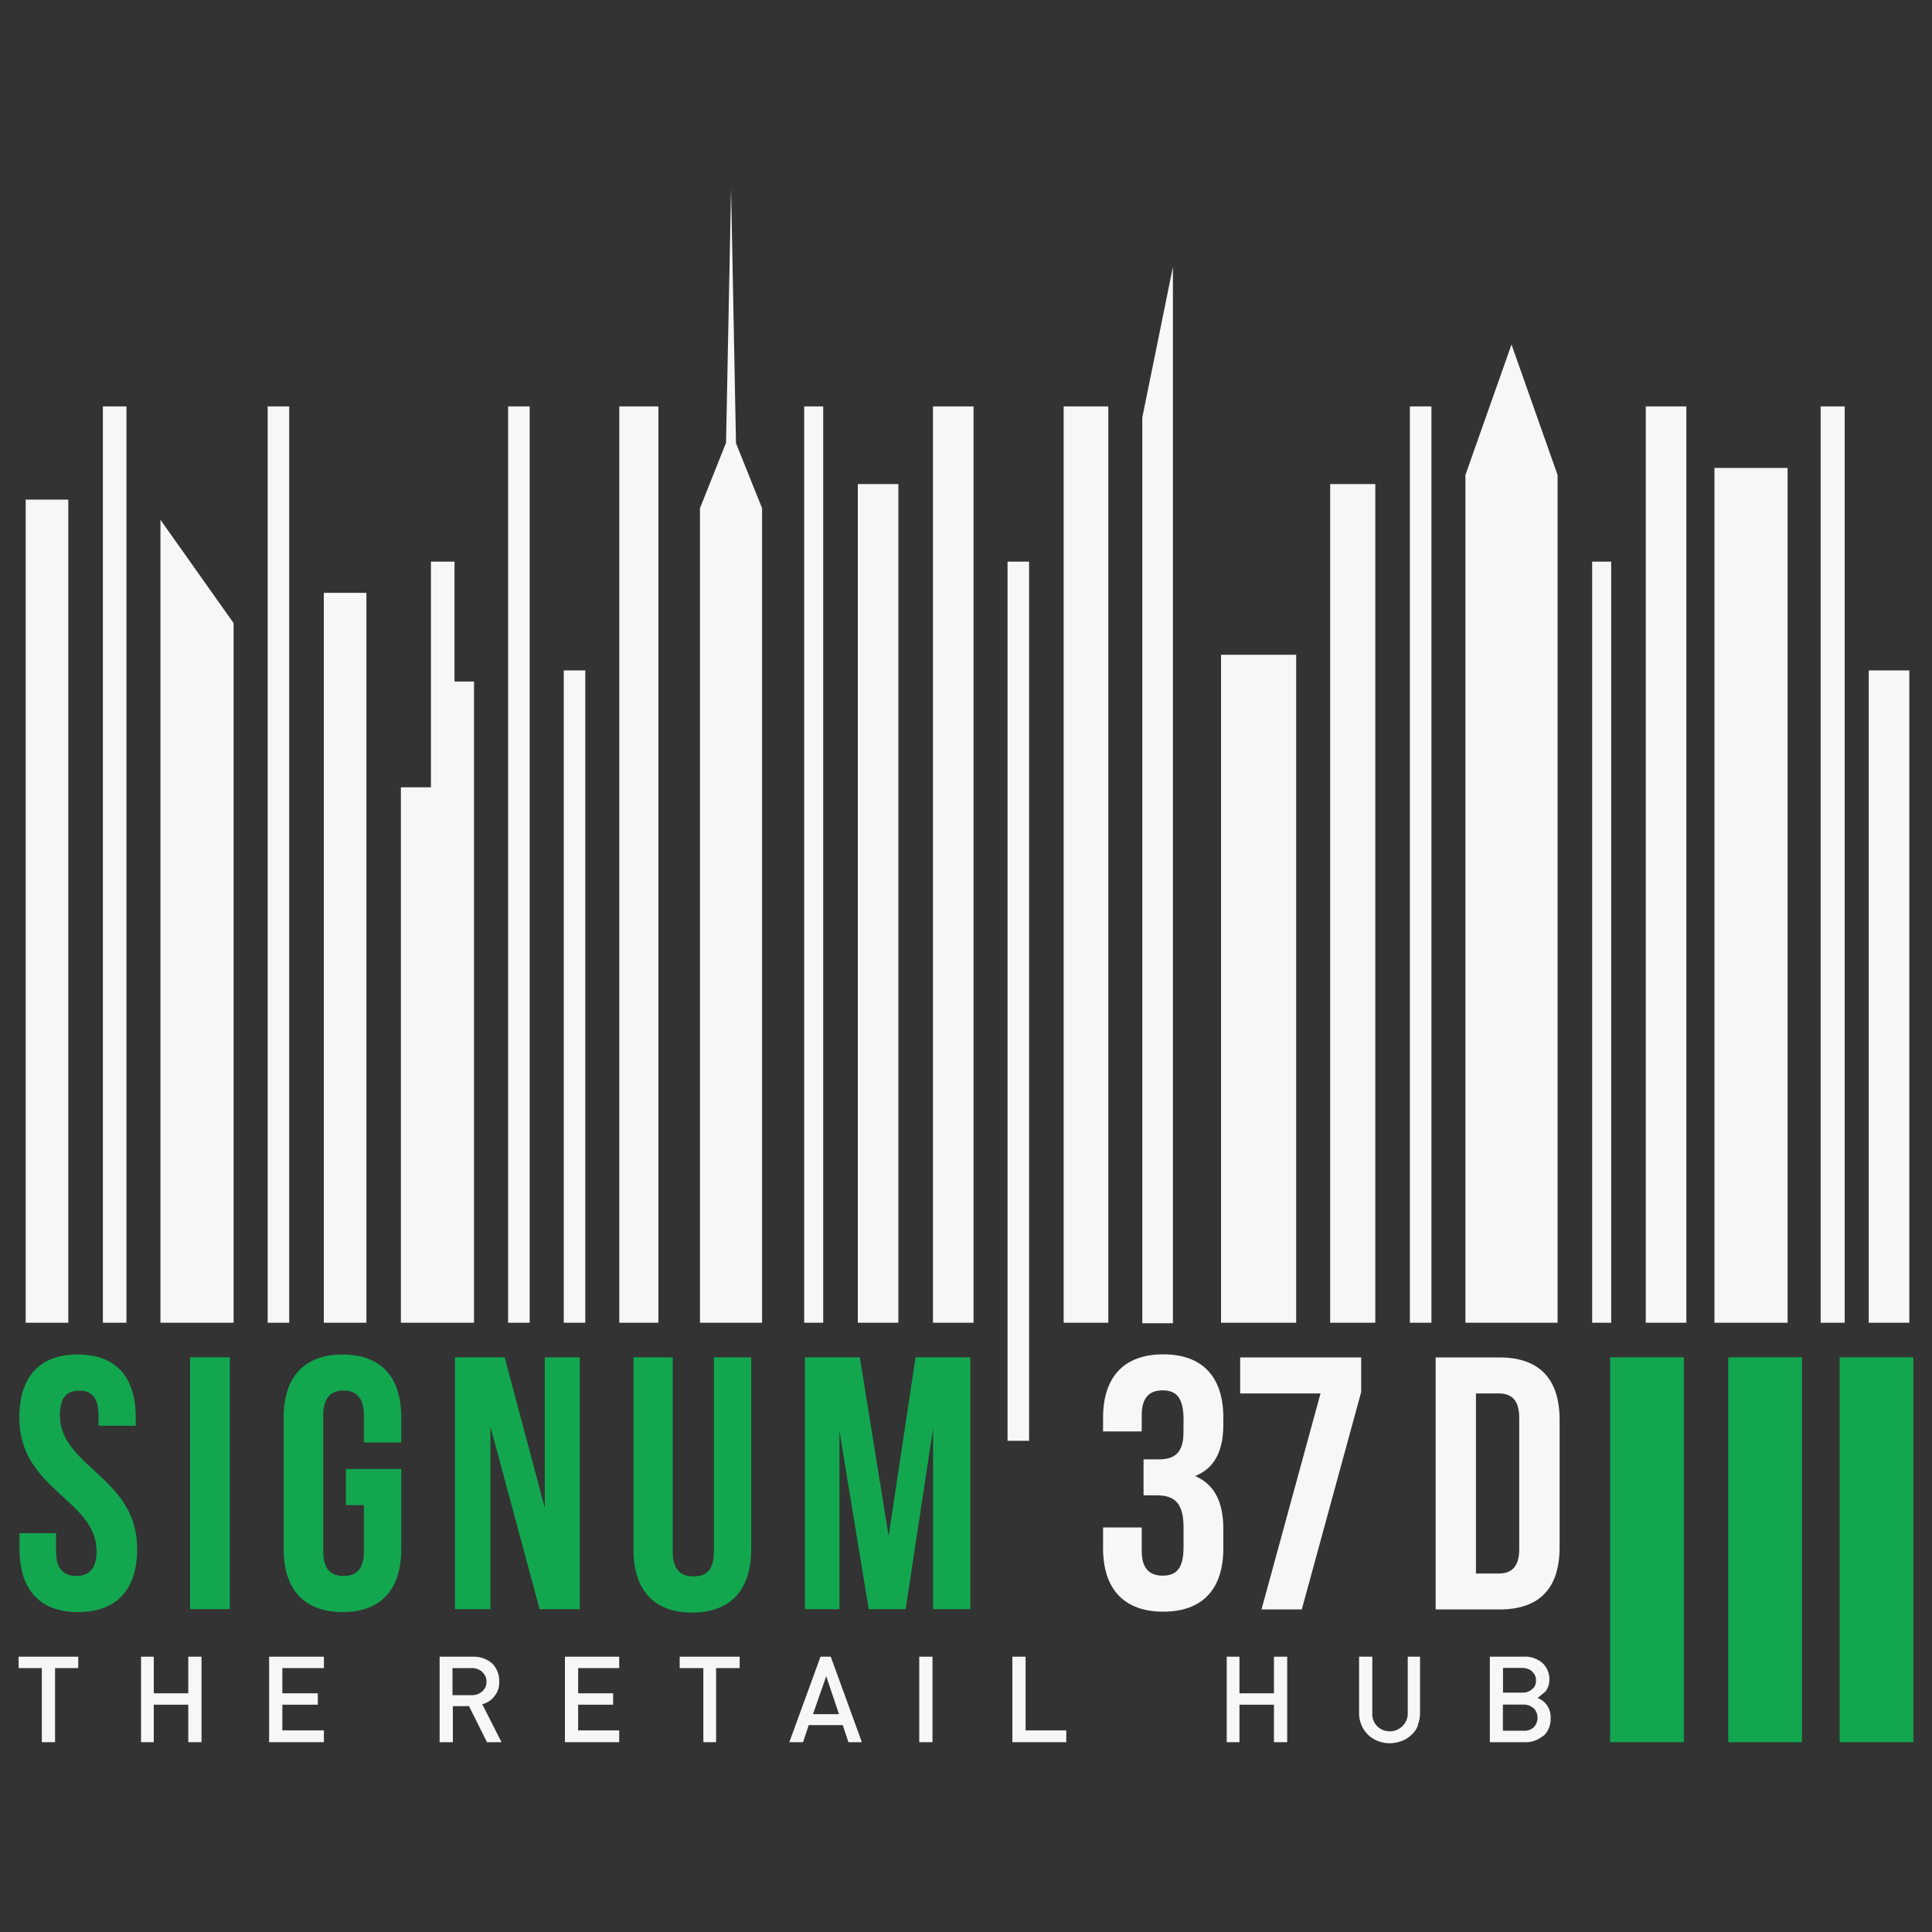 <svg id="Layer_1" data-name="Layer 1" xmlns="http://www.w3.org/2000/svg" viewBox="0 0 200 200"><rect x="0" y="0" width="200" height="200" fill="#333333" stroke="none"/><defs><style>.cls-1,.cls-2{fill:#12a74f;}.cls-1,.cls-4{fill-rule:evenodd;}.cls-3,.cls-4{fill:#f7f7f7;}</style></defs><path class="cls-1" d="M8.05,140.22c4,0,6,2.36,6,6.54v.83H10.2v-1.08c0-1.87-.73-2.55-2-2.55s-2,.68-2,2.55c0,5.36,8,6.4,8,13.82,0,4.19-2.1,6.55-6.11,6.55s-6.07-2.36-6.07-6.55v-1.62H5.8v1.87c0,1.87.83,2.56,2.1,2.56s2.1-.69,2.1-2.56c0-5.36-8-6.34-8-13.82,0-4.18,2.06-6.54,6-6.54"/><rect class="cls-2" x="19.68" y="140.51" width="4.11" height="26.07"/><path class="cls-1" d="M35.81,152.07h5.73v8.26c0,4.18-2.06,6.55-6.07,6.55s-6.11-2.37-6.11-6.55V146.76c0-4.18,2.1-6.54,6.11-6.54s6.07,2.36,6.07,6.54v2.56H37.67v-2.81c0-1.87-.83-2.56-2.1-2.56s-2.11.69-2.11,2.56v14.07c0,1.87.79,2.56,2.11,2.56s2.1-.69,2.1-2.56v-4.77H35.81Z"/><polygon class="cls-1" points="50.77 147.69 50.77 166.58 47.1 166.58 47.1 140.51 52.24 140.51 56.4 156.1 56.4 140.51 60.02 140.51 60.02 166.58 55.86 166.58 50.77 147.69"/><path class="cls-1" d="M69.64,140.51v20.12c0,1.87.83,2.56,2.16,2.56s2.1-.69,2.1-2.56V140.51h3.86v19.87c0,4.18-2.1,6.55-6.11,6.55s-6.07-2.37-6.07-6.55V140.51Z"/><polygon class="cls-1" points="91.99 159.01 94.78 140.51 100.45 140.51 100.45 166.58 96.59 166.58 96.59 147.89 93.75 166.58 89.93 166.58 86.9 148.14 86.9 166.58 83.33 166.58 83.33 140.51 89.01 140.51 91.99 159.01"/><rect class="cls-2" x="166.68" y="140.51" width="7.63" height="39.84"/><rect class="cls-2" x="178.91" y="140.51" width="7.63" height="39.84"/><rect class="cls-3" x="2.66" y="51.72" width="4.41" height="85.21"/><rect class="cls-3" x="10.65" y="42.07" width="2.44" height="94.86"/><polygon class="cls-4" points="24.18 136.93 16.61 136.93 16.61 53.81 24.18 64.5 24.18 136.93"/><rect class="cls-3" x="27.71" y="42.07" width="2.23" height="94.86"/><rect class="cls-3" x="33.52" y="61.37" width="4.41" height="75.56"/><rect class="cls-3" x="52.6" y="42.07" width="2.23" height="94.86"/><rect class="cls-3" x="58.36" y="69.4" width="2.23" height="67.53"/><rect class="cls-3" x="64.11" y="42.07" width="4.05" height="94.86"/><rect class="cls-3" x="83.25" y="42.07" width="1.97" height="94.86"/><rect class="cls-3" x="88.8" y="50.11" width="4.2" height="86.82"/><rect class="cls-3" x="96.58" y="42.07" width="4.2" height="94.86"/><rect class="cls-3" x="104.3" y="58.14" width="2.23" height="91.01"/><rect class="cls-3" x="110.11" y="42.07" width="4.62" height="94.86"/><rect class="cls-3" x="126.4" y="67.78" width="7.78" height="69.15"/><rect class="cls-3" x="137.7" y="50.11" width="4.67" height="86.82"/><polygon class="cls-4" points="161.24 136.93 151.7 136.93 151.7 49.17 156.47 35.66 161.24 49.17 161.24 136.93"/><rect class="cls-3" x="170.37" y="42.07" width="4.2" height="94.86"/><polygon class="cls-4" points="185.05 136.93 177.48 136.93 177.48 48.44 181.11 48.44 182.45 48.44 185.05 48.44 185.05 136.93"/><rect class="cls-3" x="188.47" y="42.07" width="2.49" height="94.86"/><rect class="cls-3" x="193.45" y="69.4" width="4.2" height="67.53"/><polygon class="cls-4" points="47.05 70.55 47.05 58.14 44.61 58.14 44.61 81.5 41.5 81.5 41.5 136.93 49.07 136.93 49.07 70.55 47.05 70.55"/><polygon class="cls-4" points="118.25 43.22 118.25 136.98 121.42 136.98 121.42 27.63 118.25 43.22"/><polygon class="cls-4" points="72.46 52.61 75.16 45.83 75.68 19.55 76.19 45.88 78.89 52.61 78.89 136.93 72.46 136.93 72.46 52.61"/><polygon class="cls-4" points="5.7 172.68 5.7 180.35 4.33 180.35 4.33 172.68 1.93 172.68 1.93 171.5 8.1 171.5 8.1 172.68 5.7 172.68"/><polygon class="cls-4" points="19.49 180.35 19.49 176.47 15.92 176.47 15.92 180.35 14.6 180.35 14.6 171.5 15.92 171.5 15.92 175.29 19.49 175.29 19.49 171.5 20.86 171.5 20.86 180.35 19.49 180.35"/><polygon class="cls-4" points="27.86 180.35 27.86 171.5 33.53 171.5 33.53 172.68 29.23 172.68 29.23 175.29 32.9 175.29 32.9 176.47 29.23 176.47 29.23 179.13 33.53 179.13 33.53 180.35 27.86 180.35"/><path class="cls-4" d="M50.41,180.35l-1.86-3.73H46.88v3.73H45.51V171.5h3.43a2.92,2.92,0,0,1,2,.69,2.56,2.56,0,0,1,.74,1.87,2.19,2.19,0,0,1-.49,1.52,2.24,2.24,0,0,1-1.27.84l2,3.93Zm-.49-7.28a1.56,1.56,0,0,0-1.08-.39h-2v2.8h2a1.52,1.52,0,0,0,1.08-.39,1.26,1.26,0,0,0,.44-1,1.29,1.29,0,0,0-.44-1"/><polygon class="cls-4" points="58.48 180.35 58.48 171.5 64.1 171.5 64.1 172.68 59.85 172.68 59.85 175.29 63.47 175.29 63.47 176.47 59.85 176.47 59.85 179.13 64.1 179.13 64.1 180.35 58.48 180.35"/><polygon class="cls-4" points="74.13 172.68 74.13 180.35 72.81 180.35 72.81 172.68 70.36 172.68 70.36 171.5 76.57 171.5 76.57 172.68 74.13 172.68"/><path class="cls-4" d="M87.83,180.35l-.59-1.77H83.72l-.59,1.77H81.71l3.23-8.85H86l3.22,8.85Zm-2.3-6.83-1.37,3.93h2.69Z"/><rect class="cls-3" x="95.16" y="171.5" width="1.37" height="8.85"/><polygon class="cls-4" points="104.8 180.35 104.8 171.5 106.17 171.5 106.17 179.13 110.38 179.13 110.38 180.35 104.8 180.35"/><polygon class="cls-4" points="131.88 180.35 131.88 176.47 128.31 176.47 128.31 180.35 126.99 180.35 126.99 171.5 128.31 171.5 128.31 175.29 131.88 175.29 131.88 171.5 133.25 171.5 133.25 180.35 131.88 180.35"/><path class="cls-4" d="M146.8,178.58a2.44,2.44,0,0,1-.68,1,2.78,2.78,0,0,1-1,.64,3.83,3.83,0,0,1-1.28.24,3.35,3.35,0,0,1-1.22-.24,3,3,0,0,1-1-.64,3,3,0,0,1-.68-1,3.13,3.13,0,0,1-.25-1.23V171.5h1.37v5.8a1.77,1.77,0,0,0,1.81,1.92,1.81,1.81,0,0,0,1.32-.54,1.83,1.83,0,0,0,.54-1.38v-5.8H147v5.85a3.14,3.14,0,0,1-.24,1.23"/><path class="cls-4" d="M159.71,179.71a2.68,2.68,0,0,1-1.91.64h-3.57V171.5h3.43a2.79,2.79,0,0,1,2,.64,2.29,2.29,0,0,1,.73,1.77,2,2,0,0,1-.39,1.18l-.83.69a2.07,2.07,0,0,1,1,.79,2.11,2.11,0,0,1,.35,1.27,2.41,2.41,0,0,1-.74,1.87M158.59,173a1.67,1.67,0,0,0-1-.34h-2v2.56h2a1.37,1.37,0,0,0,1-.35A1,1,0,0,0,159,174a1.08,1.08,0,0,0-.39-.94m.15,3.79a1.48,1.48,0,0,0-1.08-.39h-2.1v2.7h2.1a1.42,1.42,0,0,0,1.08-.34,1.44,1.44,0,0,0,0-2"/><rect class="cls-3" x="164.82" y="58.14" width="1.97" height="78.79"/><path class="cls-4" d="M122.52,146.93c0-2.35-.84-3-2.17-3s-2.16.71-2.16,2.57v1.68h-4v-1.42c0-4.17,2.12-6.56,6.23-6.56s6.22,2.39,6.22,6.56v.67c0,2.8-.91,4.55-2.92,5.37,2.09.9,2.92,2.83,2.92,5.48v2c0,4.18-2.12,6.56-6.22,6.56s-6.23-2.38-6.23-6.56v-2.16h4v2.42c0,1.86.83,2.57,2.16,2.57s2.17-.63,2.17-2.94v-2.05c0-2.42-.84-3.32-2.74-3.32h-1.4v-3.73H120c1.56,0,2.51-.67,2.51-2.75Z"/><polygon class="cls-4" points="140.91 140.52 140.91 144.1 134.76 166.61 130.59 166.61 136.7 144.25 128.38 144.25 128.38 140.52 140.91 140.52"/><path class="cls-4" d="M152.79,144.25v18.64h2.36c1.32,0,2.12-.68,2.12-2.54V146.78c0-1.86-.8-2.53-2.12-2.53Zm-4.17-3.73h6.6c4.18,0,6.23,2.28,6.23,6.45v13.19c0,4.18-2,6.45-6.23,6.45h-6.6Z"/><rect class="cls-3" x="145.95" y="42.07" width="2.23" height="94.86"/><rect class="cls-2" x="190.44" y="140.51" width="7.63" height="39.84"/></svg>